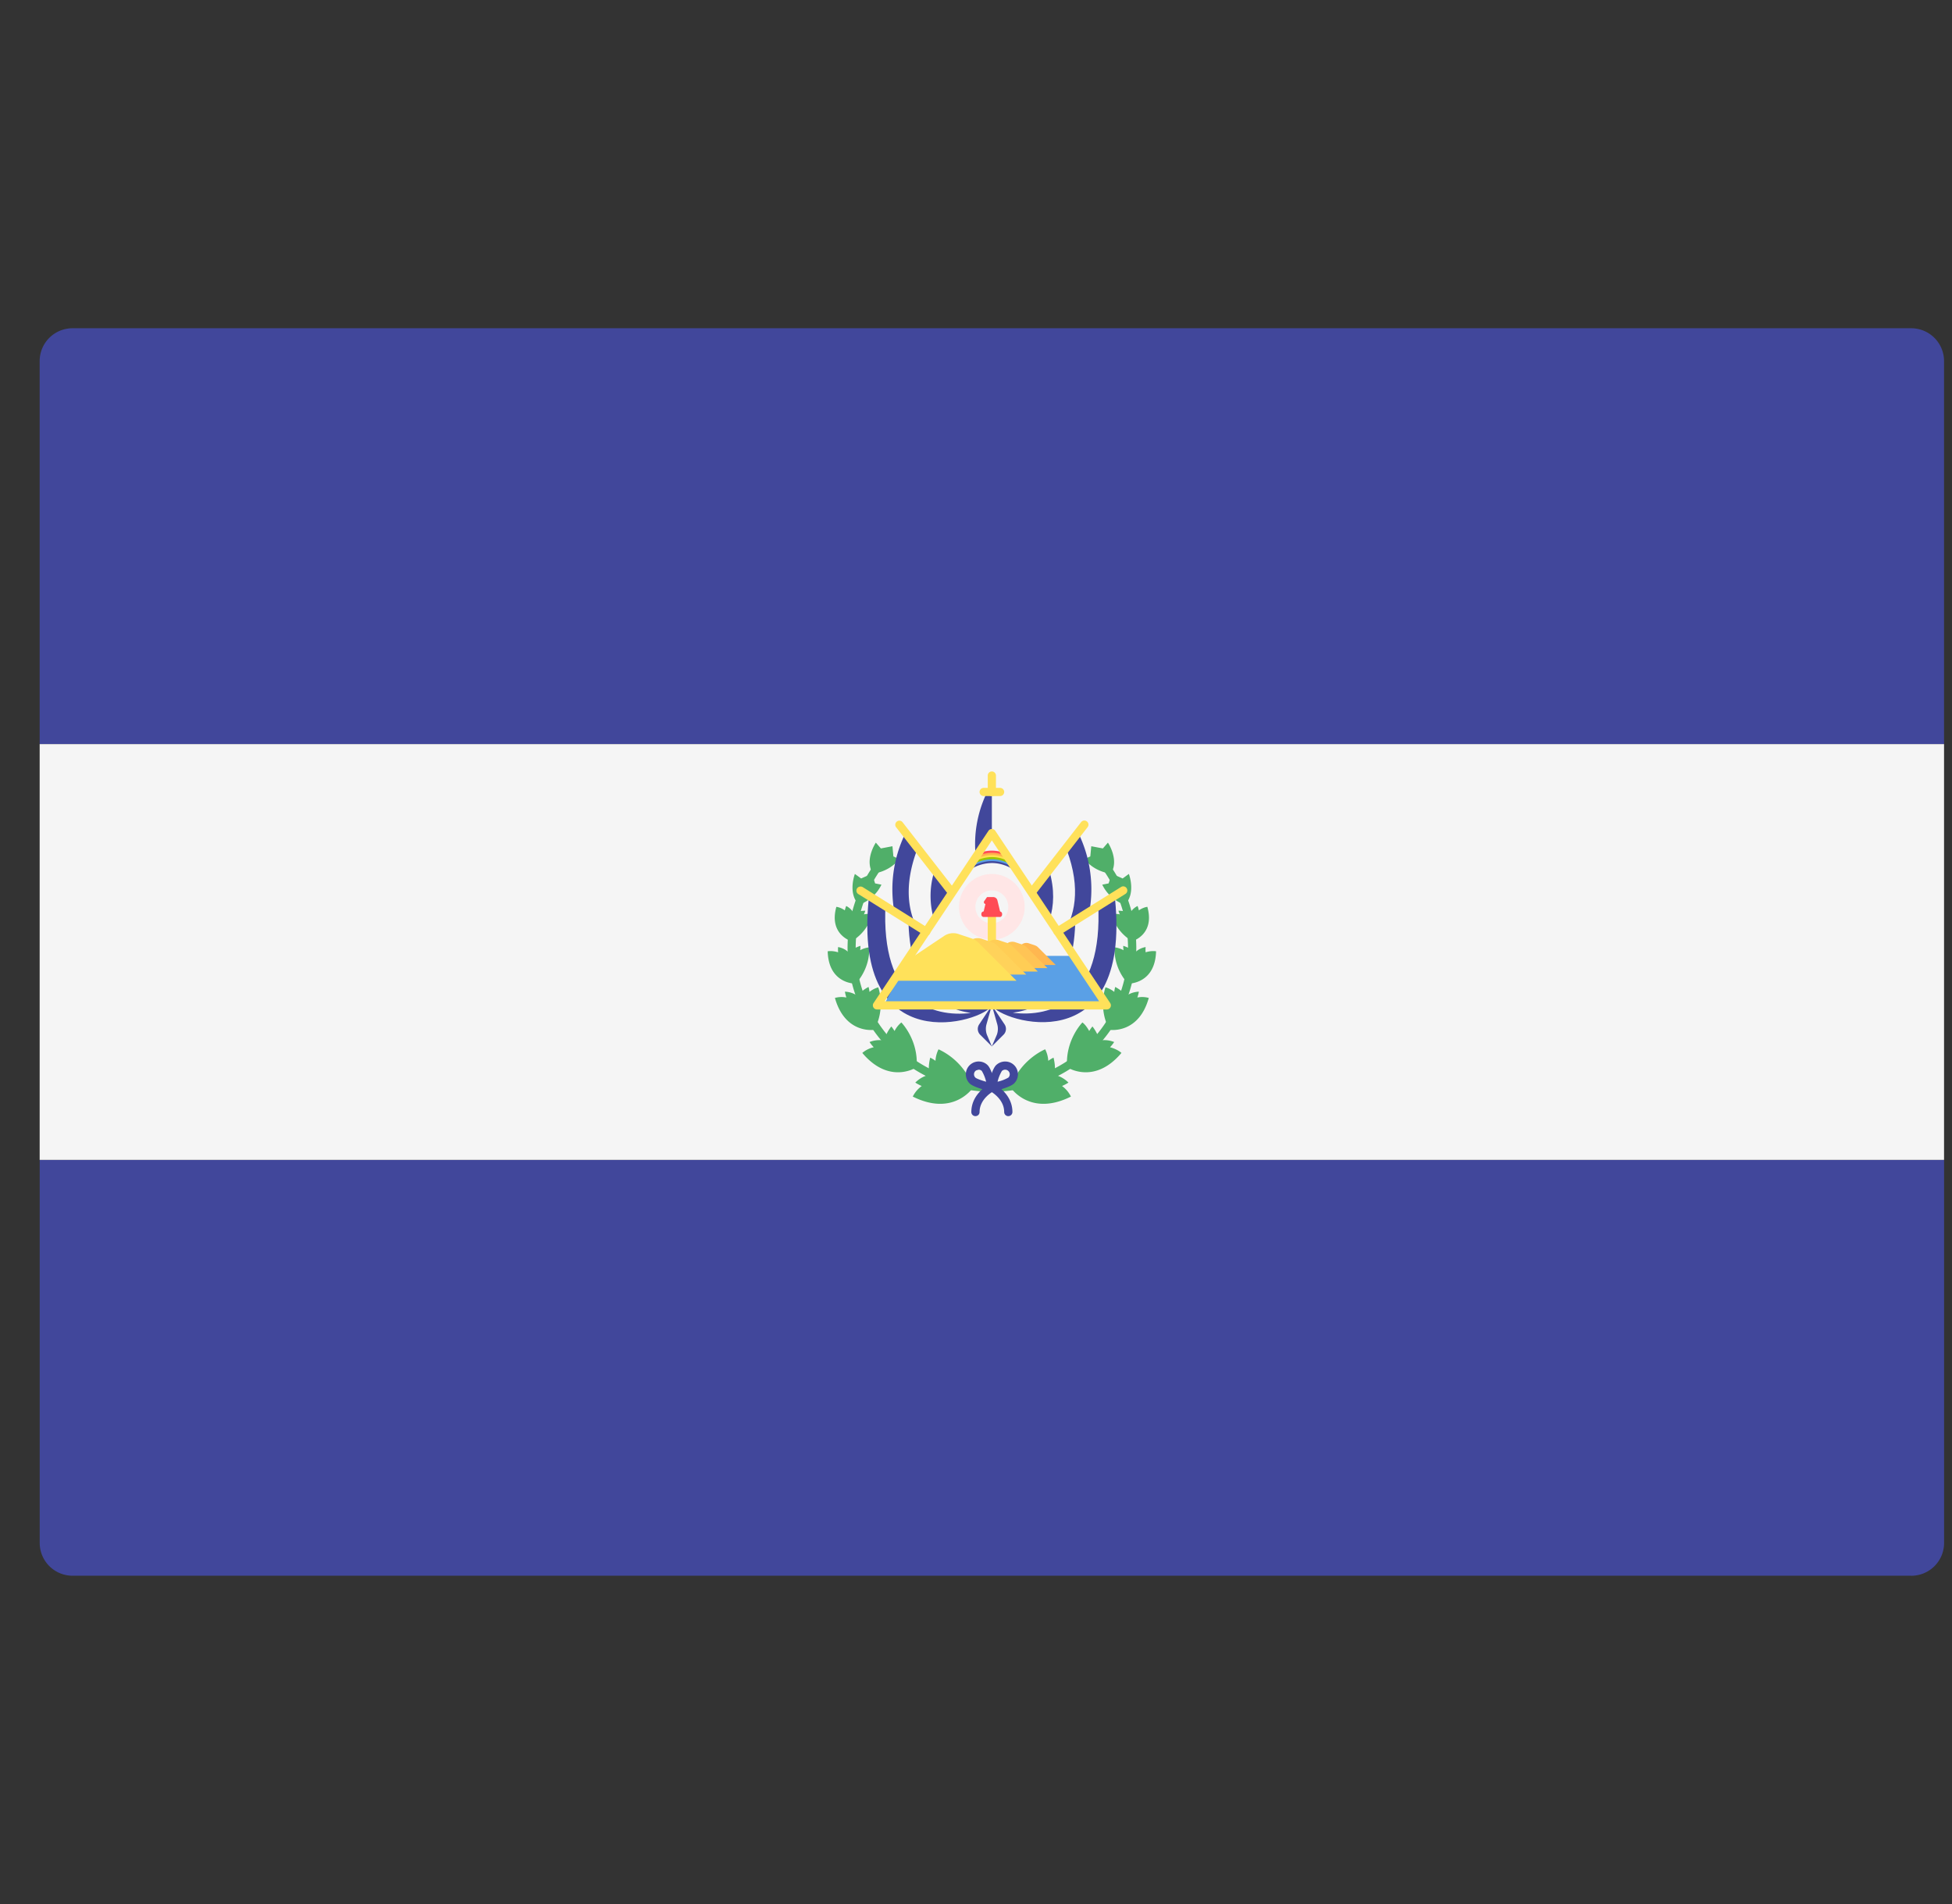 <svg width="41" height="40" fill="none" xmlns="http://www.w3.org/2000/svg"><rect width="100%" height="100%" fill="#333333" stroke="none"/><g clip-path="url(#clip0_1_931)"><path d="M40.833 15.632h-40V7.586a.69.69 0 01.69-.69h38.62a.69.69 0 01.69.69v8.046zm-.69 17.471H1.524a.69.69 0 01-.69-.69v-8.045h40v8.046a.69.69 0 01-.69.69z" fill="#41479B"/><path d="M.833 15.632h40v8.735h-40v-8.735z" fill="#F5F5F5"/><path d="M20.817 22.934a3.019 3.019 0 01-2.308-4.96l.132.11a2.846 2.846 0 002.176 4.678v.172z" fill="#50AF69"/><path d="M19.713 22.044a.601.601 0 00-.064.242.753.753 0 00-.11-.067s-.059.21-.013.36c0 0-.157.02-.301.164 0 0 .05.035.135.072a.617.617 0 00-.188.222c.846.423 1.252-.167 1.27-.193a1.401 1.401 0 00-.729-.8zm.729.8l.001.004v-.007l-.002.003zm-1.51-1.364a.557.557 0 00-.143.18.685.685 0 00-.068-.096s-.127.155-.142.299c0 0-.14-.041-.315.028 0 0 .03.048.088.11a.556.556 0 00-.24.119c.559.666 1.117.317 1.141.3.042-.574-.321-.94-.321-.94zm.321.94v.005l.003-.006-.003.002zm-.806-1.678a.503.503 0 00-.184.096.624.624 0 00-.02-.104s-.162.08-.228.192c0 0-.1-.086-.268-.093 0 0 .006.05.03.123a.5.5 0 00-.24.009c.212.753.8.673.826.67.246-.457.084-.893.084-.893zm-.085.892l-.001.004.004-.004h-.003zm-.107-1.732a.527.527 0 00-.188.06.52.52 0 00.006-.092s-.163.05-.249.14c0 0-.07-.087-.22-.114 0 0-.006.044 0 .11-.128-.04-.219-.021-.219-.021.018.68.565.681.59.68.326-.365.28-.763.28-.763zm-.28.764l-.003.003.005-.003h-.003zm.344-1.46a.46.46 0 00-.173.003.442.442 0 00.028-.077s-.15 0-.244.053c0 0-.037-.09-.156-.152 0 0-.016.035-.029.092-.096-.067-.178-.074-.178-.074-.16.575.298.717.319.723a.923.923 0 00.433-.568zm-.433.568l-.003.002.005-.001h-.002zm.07-1.414s-.157.41.086.647c0 0 .316-.094.472-.422l-.133-.026-.068-.204-.226.1-.131-.095zm.44-.658s-.245.363-.063.65c0 0 .33-.02.556-.305l-.124-.055-.02-.214-.243.046-.106-.122zm2.454 5.232v-.172a2.846 2.846 0 002.176-4.677l.132-.111a3.02 3.02 0 01.709 1.943 3.02 3.02 0 01-3.017 3.017z" fill="#50AF69"/><path d="M21.953 22.044a.603.603 0 01.065.242.762.762 0 01.11-.067s.059.21.012.36c0 0 .157.02.302.164 0 0-.05.035-.135.072a.605.605 0 01.187.222c-.846.423-1.251-.167-1.269-.193.207-.592.728-.8.728-.8zm-.728.8l-.002.004v-.007l.002.003zm1.51-1.364c.055.04.103.108.143.18a.681.681 0 01.068-.096s.126.155.142.299c0 0 .14-.041.314.028 0 0-.029.048-.087.11.161.042.24.119.24.119-.56.666-1.117.317-1.142.3-.041-.574.322-.94.322-.94zm-.322.94v.005l-.002-.006.002.002zm.807-1.678a.51.51 0 01.184.096.631.631 0 01.02-.104s.161.08.227.192c0 0 .1-.086.27-.093 0 0-.007.05-.032.123a.5.5 0 01.24.009c-.211.753-.799.673-.825.67-.247-.457-.084-.893-.084-.893zm.084.892l.002.004-.004-.004h.002zm.108-1.732a.527.527 0 01.187.06.533.533 0 01-.006-.092s.164.05.25.14c0 0 .07-.087.22-.114a.55.55 0 000 .11c.127-.04.219-.021.219-.021-.018.68-.565.681-.59.68-.327-.365-.28-.763-.28-.763zm.28.764l.003.003-.005-.003h.002zm-.344-1.46a.46.46 0 01.173.003.441.441 0 01-.029-.077s.15 0 .245.053c0 0 .036-.09.156-.152 0 0 .016.035.028.092.097-.067.178-.074.178-.074.161.575-.297.717-.318.723-.37-.222-.433-.568-.433-.568zm.433.568l.003.002-.005-.001h.002zm-.07-1.414s.156.41-.086.647c0 0-.317-.094-.473-.422l.133-.026.069-.204.226.1.13-.095zm-.44-.658s.244.363.062.65c0 0-.329-.02-.556-.305l.124-.055.02-.214.244.046.106-.122z" fill="#50AF69"/><path d="M20.833 21.12l-.266.4a.172.172 0 00.021.218l.245.245.245-.245a.172.172 0 00.022-.218l-.267-.4z" fill="#41479B"/><path d="M20.947 21.52l-.114-.4-.113.4a.363.363 0 00.009.218l.104.245.105-.245a.362.362 0 00.009-.218z" fill="#F5F5F5"/><path d="M20.833 17.543v-1.077s-.41.589-.345 1.45m-1.491-.37a2.685 2.685 0 00.143 2.543c.003.006.845-1.357.845-1.357l-.988-1.185z" fill="#41479B"/><path d="M19.62 19.322a1.723 1.723 0 01.006-1.021l-.367-.44c-.3.812-.176 1.411.125 1.841l.237-.38z" fill="#F5F5F5"/><path d="M19.971 18.804a.086.086 0 01-.068-.034l-1.08-1.39a.085.085 0 01-.018-.063.087.087 0 01.062-.073.086.086 0 01.091.03l1.081 1.39a.086.086 0 01-.022.127.086.086 0 01-.046.013z" fill="#FFE15A"/><path d="M18.247 18.883c-.345 3.448 2.414 2.586 2.586 2.241l-1.724-.862.345-.69-1.207-.69z" fill="#41479B"/><path d="M19.08 19.28l-.48-.289c-.108 2.05.986 2.39 1.793 2.289-.654-.088-1.308-.571-1.312-2z" fill="#F5F5F5"/><path d="M19.454 19.658a.086.086 0 01-.046-.013l-1.379-.862a.087.087 0 01-.04-.087.087.087 0 01.1-.07.085.085 0 01.032.011l1.379.862a.086.086 0 01-.046.16z" fill="#FFE15A"/><path d="M22.67 17.544a2.685 2.685 0 01-.143 2.542c-.003.005-.846-1.357-.846-1.357l.989-1.185z" fill="#41479B"/><path d="M22.046 19.318c.093-.291.107-.63-.005-1.02l.366-.44c.302.811.177 1.41-.125 1.84l-.236-.38z" fill="#F5F5F5"/><path d="M21.695 18.8a.086.086 0 01-.068-.139l1.081-1.39a.086.086 0 01.136.106l-1.08 1.39a.086.086 0 01-.068.033z" fill="#FFE15A"/><path d="M23.42 18.88c.344 3.448-2.414 2.586-2.587 2.24l1.725-.861-.345-.69 1.206-.69z" fill="#41479B"/><path d="M22.586 19.276l.48-.288c.109 2.049-.986 2.39-1.793 2.288.655-.087 1.308-.57 1.313-2z" fill="#F5F5F5"/><path d="M22.213 19.655a.086.086 0 01-.046-.16l1.38-.861a.085.085 0 01.118.027.086.086 0 01-.027.119l-1.38.862a.085.085 0 01-.045.013z" fill="#FFE15A"/><path d="M20.833 19.741a.69.69 0 100-1.38.69.69 0 000 1.38z" fill="#FFE6E6"/><path d="M20.833 19.396a.345.345 0 100-.69.345.345 0 000 .69z" fill="#F5F5F5"/><path d="M20.833 20.172a.086.086 0 01-.086-.086v-1.034a.086.086 0 01.086-.086.086.086 0 01.087.086v1.034a.086.086 0 01-.087.086z" fill="#FFE15A"/><path d="M23.19 21.106h-4.62l.54-1.025h3.462l.618 1.025z" fill="#5AA0E6"/><path d="M20.974 20.273h1.201l-.374-.374a.16.16 0 00-.062-.038l-.13-.044a.16.16 0 00-.14.019l-.415.277-.08.16z" fill="#FFB750"/><path d="M20.565 20.338H22l-.446-.446a.19.19 0 00-.075-.046l-.155-.052a.192.192 0 00-.166.022l-.496.33-.096.192z" fill="#FFC455"/><path d="M20.066 20.41h1.732l-.539-.54a.231.231 0 00-.09-.055l-.187-.062a.23.23 0 00-.201.026l-.599.4-.116.23z" fill="#FFCD55"/><path d="M19.573 20.474h1.982l-.616-.616a.265.265 0 00-.104-.064l-.215-.072a.265.265 0 00-.23.03l-.685.458-.132.264z" fill="#FFD25A"/><path d="M18.764 20.604h2.587l-.805-.805a.344.344 0 00-.135-.083l-.28-.094a.344.344 0 00-.3.04l-.894.597-.173.345z" fill="#FFE15A"/><path d="M21.02 19.206h-.373l.086-.36h.13a.09.09 0 01.087.07l.07.29z" fill="#FF4B55"/><path d="M20.998 19.264h-.335a.05.05 0 01-.05-.05v-.016a.05.05 0 01.05-.05h.335a.05.05 0 01.05.05v.017a.05.05 0 01-.05.05zm-.221-.254l-.084-.02a.037.037 0 01-.027-.042c0-.006.003-.011.006-.016l.06-.086.045.164z" fill="#FF4B55"/><path d="M20.403 18.166l-.012.095a.845.845 0 01.442-.13c.16 0 .309.049.443.13l-.013-.095a.92.92 0 00-.43-.11.92.92 0 00-.43.11z" fill="#41479B"/><path d="M20.409 18.125l-.013.095a.83.83 0 01.437-.13.82.82 0 01.437.13l-.012-.095a.898.898 0 00-.425-.11.898.898 0 00-.424.11z" fill="#5AA0E6"/><path d="M20.413 18.087l-.012.095a.809.809 0 01.432-.131c.157 0 .301.049.432.13l-.012-.094a.88.88 0 00-.42-.11.88.88 0 00-.42.11z" fill="#9BC800"/><path d="M20.42 18.043l-.013.095a.792.792 0 01.427-.132c.154 0 .296.05.426.132l-.012-.095a.857.857 0 00-.415-.11.859.859 0 00-.414.11z" fill="#FFE14E"/><path d="M20.425 18l-.012.095a.773.773 0 01.42-.132c.153 0 .293.05.421.132L21.242 18a.836.836 0 00-.409-.111.836.836 0 00-.408.111z" fill="#FFB14E"/><path d="M20.427 17.982l-.008.066a.754.754 0 01.414-.132c.15 0 .289.05.415.132l-.008-.066a.827.827 0 00-.406-.112.825.825 0 00-.407.112z" fill="#FF4B55"/><path d="M23.247 21.207H18.42a.086.086 0 01-.086-.09c0-.016.005-.031.014-.044l2.414-3.62c.032-.049.111-.049.143 0l2.414 3.62a.086.086 0 01-.072.134zm-4.666-.172h4.505l-2.253-3.38-2.252 3.38zm2.252-4.31a.086.086 0 01-.086-.087v-.345a.086.086 0 11.172 0v.345a.086.086 0 01-.086.086z" fill="#FFE15A"/><path d="M21.006 16.724h-.345a.087.087 0 01-.086-.086.086.086 0 01.086-.086h.345a.086.086 0 110 .172z" fill="#FFE15A"/><path d="M20.833 22.931a.09.09 0 01-.018-.002c-.085-.019-.366-.086-.45-.169a.27.27 0 01.19-.46c.072 0 .14.027.19.078.083.083.153.363.172.448a.086.086 0 01-.084.105zm-.278-.459c-.023.008-.05.01-.069.029a.097.097 0 00.001.137c.02.02.114.056.226.087a.819.819 0 00-.09-.225l.061-.06-.06.06a.097.097 0 00-.069-.028z" fill="#41479B"/><path d="M20.833 22.931a.085.085 0 01-.067-.033.086.086 0 01-.017-.073c.02-.084.09-.365.172-.447a.276.276 0 01.294-.058.269.269 0 01.086.44c-.083.082-.365.15-.45.169a.083.083 0 01-.018.002zm.15-.492l.06.061a.822.822 0 00-.09.225.812.812 0 00.227-.087.097.097 0 00-.068-.166.1.1 0 00-.069.028l-.06-.061z" fill="#41479B"/><path d="M20.488 23.448a.086.086 0 01-.086-.086c0-.393.377-.586.393-.594a.086.086 0 01.077.154c-.003.001-.297.154-.297.44a.087.087 0 01-.025.061.089.089 0 01-.062.025z" fill="#41479B"/><path d="M21.178 23.448a.086.086 0 01-.086-.086c0-.286-.294-.439-.297-.44a.087.087 0 01.012-.159.086.086 0 01.065.005c.016.008.393.2.393.594a.087.087 0 01-.087.086z" fill="#41479B"/></g><defs><clipPath id="clip0_1_931"><path fill="#fff" transform="translate(.833)" d="M0 0h40v40H0z"/></clipPath></defs></svg>
